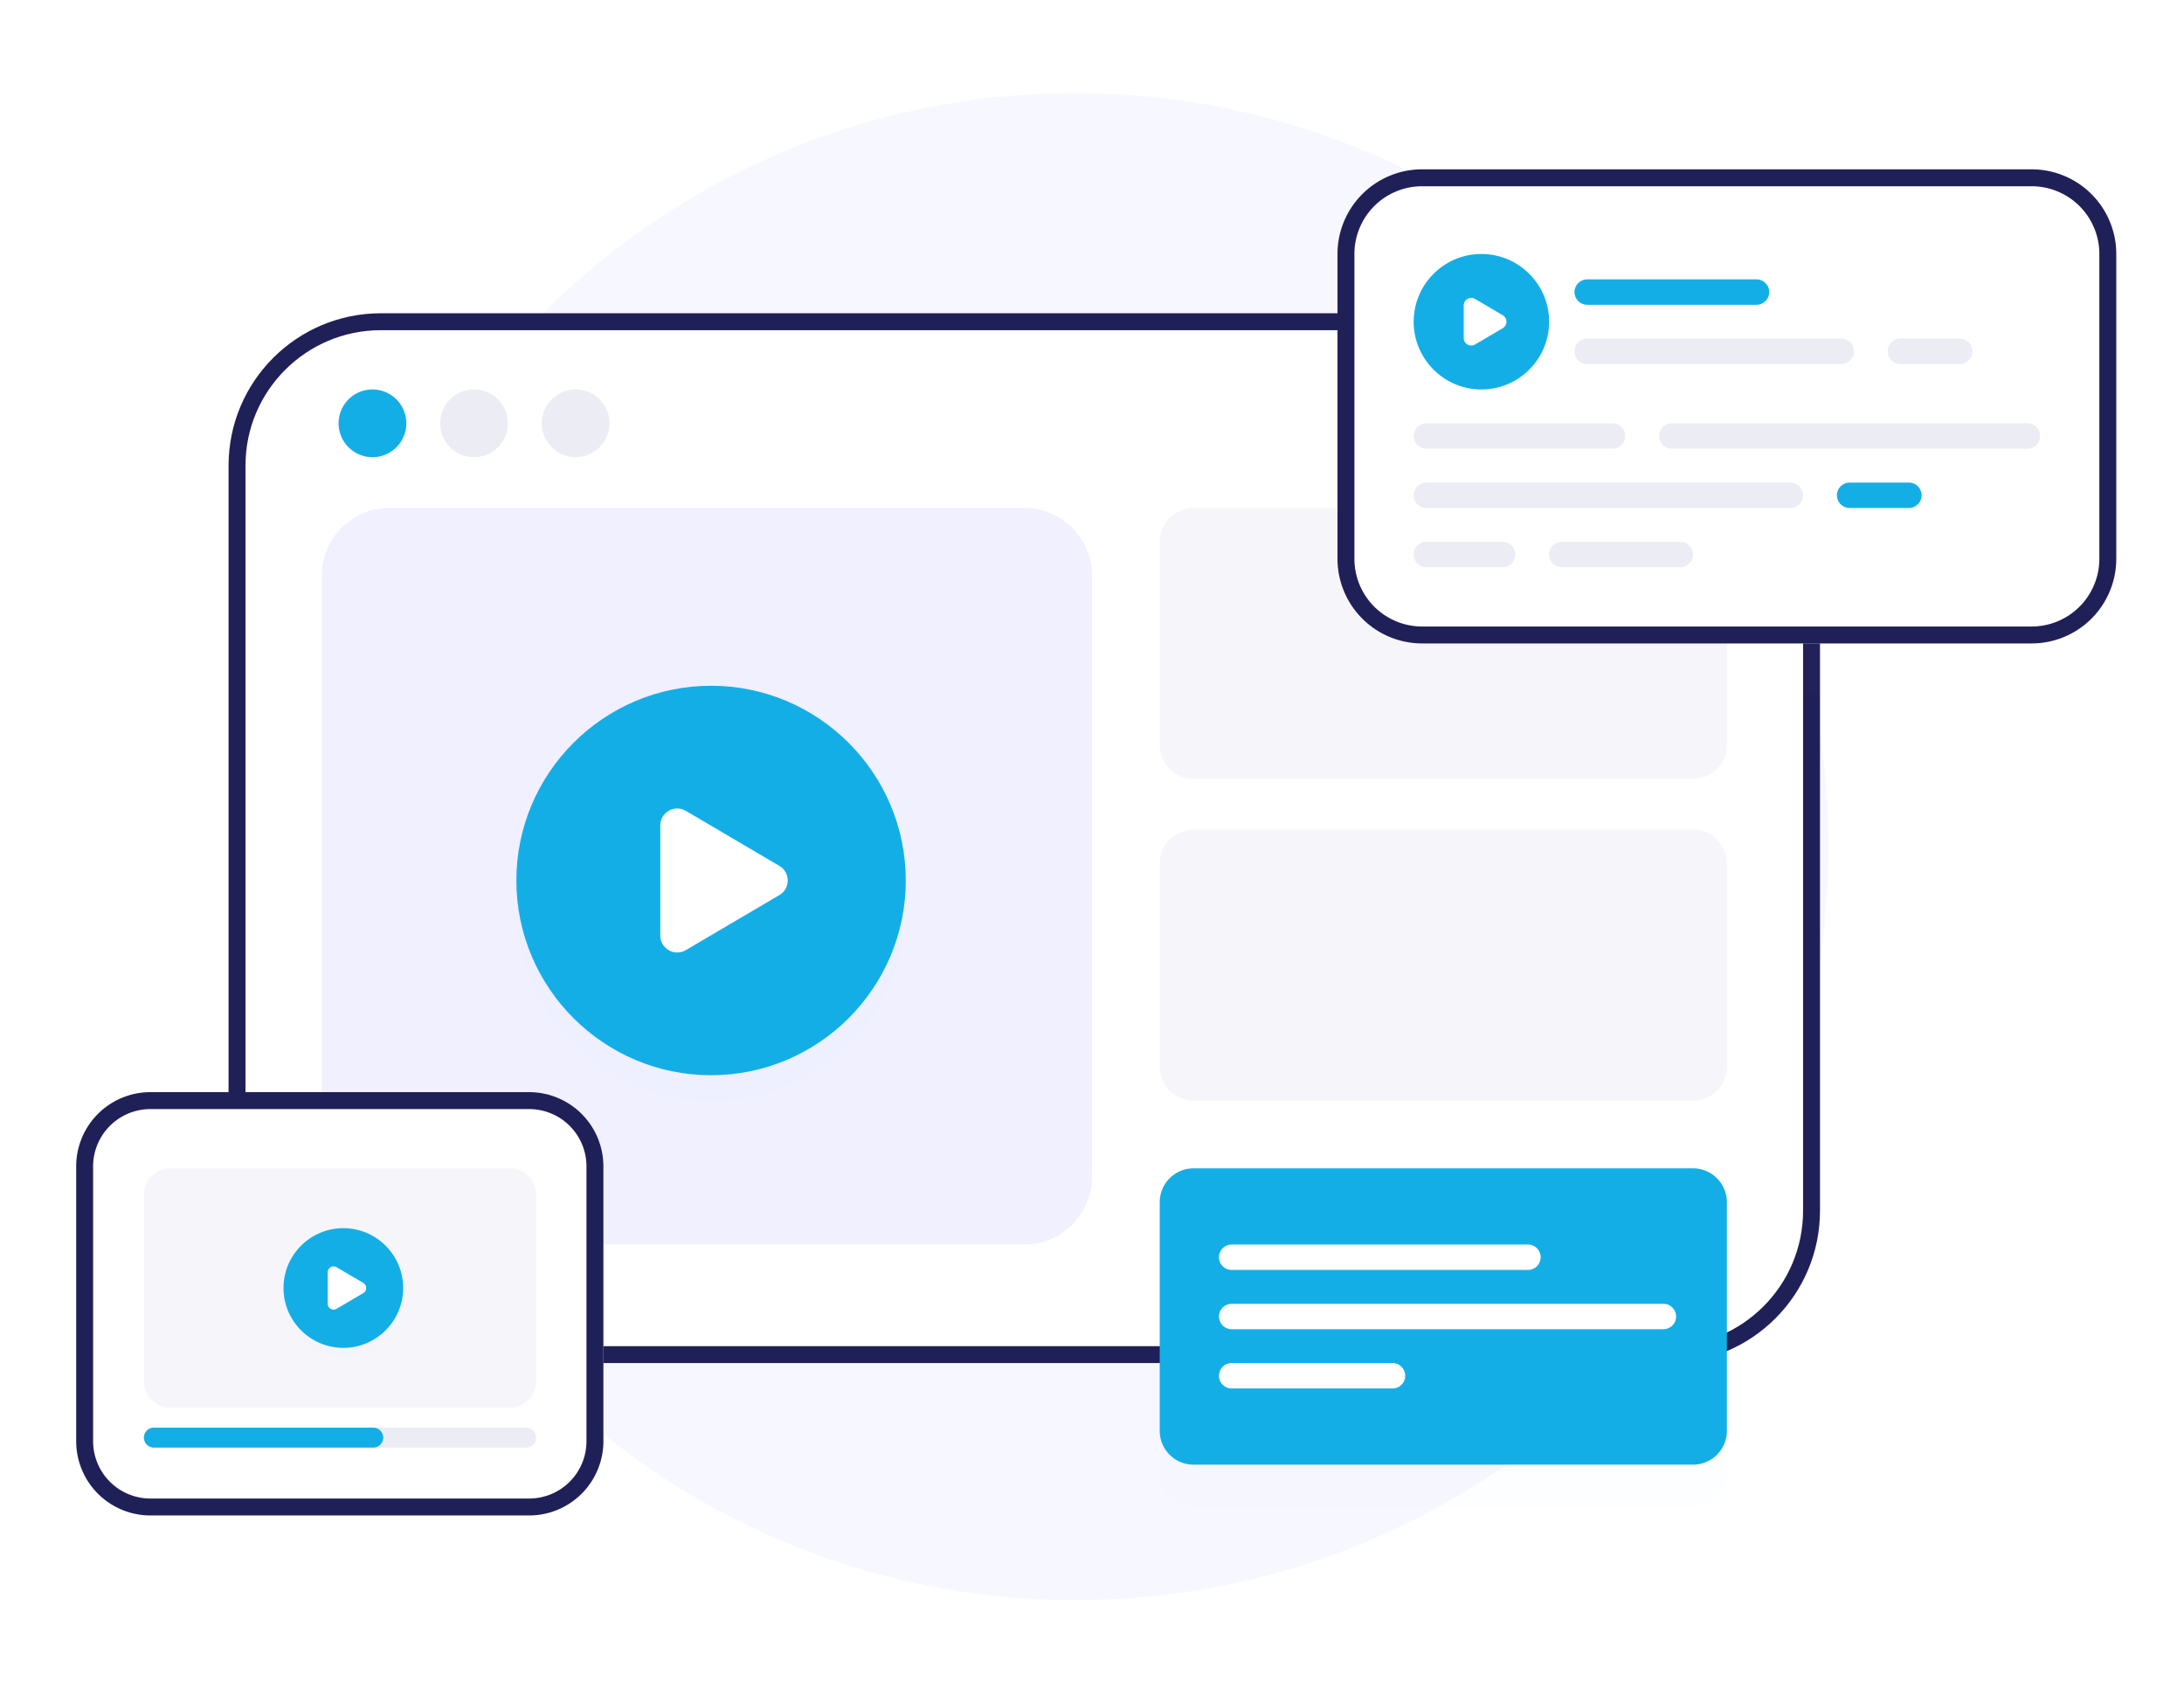 <svg xmlns:xlink="http://www.w3.org/1999/xlink" preserveAspectRatio="xMidYMid meet" data-bbox="9 11 241 178" xmlns="http://www.w3.org/2000/svg" viewBox="0 0 258 201" height="201" width="258" data-type="ugc" role="img" aria-label="Lowest pricing">
    <g>
        <g clip-path="url(#5ad3fb40-387d-471b-ae22-2f494b3a9226_comp-lddgz6xr)">
            <path fill-opacity="0.6" fill="#F1F1FF" d="M127 189c49.153 0 89-39.847 89-89s-39.847-89-89-89-89 39.847-89 89 39.847 89 89 89Z"></path>
            <path stroke-width="2px" stroke="#202058" fill="#FFFFFF" d="M197 38H45c-9.389 0-17 7.611-17 17v88c0 9.389 7.611 17 17 17h152c9.389 0 17-7.611 17-17V55c0-9.389-7.611-17-17-17Z"></path>
            <path fill="#F0F0FF" d="M121 60H46a8 8 0 0 0-8 8v71a8 8 0 0 0 8 8h75a8 8 0 0 0 8-8V68a8 8 0 0 0-8-8Z"></path>
            <g filter="url(#cd5e9161-d179-48ed-a3df-fe44294139ad_comp-lddgz6xr)">
                <path fill-opacity="0.01" fill="#14aee6" d="M84 81c-12.683 0-23 10.317-23 23s10.317 23 23 23 23-10.317 23-23-10.317-23-23-23Zm-2.986 31.227c-1.333.784-3.014-.177-3.014-1.724V97.497c0-1.547 1.68-2.508 3.014-1.724l11.055 6.503c1.315.773 1.315 2.675 0 3.448l-11.055 6.503Z"></path>
            </g>
            <path fill="#FFFFFF" d="M84 118.097c7.785 0 14.097-6.312 14.097-14.097 0-7.785-6.311-14.097-14.097-14.097-7.785 0-14.097 6.312-14.097 14.097 0 7.785 6.312 14.097 14.097 14.097Z"></path>
            <path fill="#14aee6" d="M84 81c-12.683 0-23 10.317-23 23s10.317 23 23 23 23-10.317 23-23-10.317-23-23-23Zm-2.986 31.227c-1.333.784-3.014-.177-3.014-1.724V97.497c0-1.547 1.68-2.508 3.014-1.724l11.055 6.503c1.315.773 1.315 2.675 0 3.448l-11.055 6.503Z"></path>
            <path fill="#14aee6" d="M44 54a4 4 0 1 0 0-8 4 4 0 0 0 0 8Z"></path>
            <path fill="#ECECF4" d="M56 54a4 4 0 1 0 0-8 4 4 0 0 0 0 8Z"></path>
            <path fill="#F6F6FA" d="M200 60h-59a4 4 0 0 0-4 4v24a4 4 0 0 0 4 4h59a4 4 0 0 0 4-4V64a4 4 0 0 0-4-4Z"></path>
            <path fill="#F6F6FA" d="M200 98h-59a4 4 0 0 0-4 4v24a4 4 0 0 0 4 4h59a4 4 0 0 0 4-4v-24a4 4 0 0 0-4-4Z"></path>
            <g filter="url(#0c5ead0b-2d23-47d9-babf-a0184fa56f92_comp-lddgz6xr)">
                <path fill-opacity="0.01" fill="#14aee6" d="M200 138h-59a4 4 0 0 0-4 4v27a4 4 0 0 0 4 4h59a4 4 0 0 0 4-4v-27a4 4 0 0 0-4-4Z"></path>
            </g>
            <path fill="#14aee6" d="M200 138h-59a4 4 0 0 0-4 4v27a4 4 0 0 0 4 4h59a4 4 0 0 0 4-4v-27a4 4 0 0 0-4-4Z"></path>
            <path fill="#ECECF4" d="M68 54a4 4 0 1 0 0-8 4 4 0 0 0 0 8Z"></path>
            <g filter="url(#736fc3b2-1511-47c9-94b3-624d154822b9_comp-lddgz6xr)">
                <path fill-opacity="0.01" fill="#FFFFFF" d="M240 20h-72c-5.523 0-10 4.477-10 10v36c0 5.523 4.477 10 10 10h72c5.523 0 10-4.477 10-10V30c0-5.523-4.477-10-10-10Z"></path>
            </g>
            <path fill="#FFFFFF" d="M240 20h-72c-5.523 0-10 4.477-10 10v36c0 5.523 4.477 10 10 10h72c5.523 0 10-4.477 10-10V30c0-5.523-4.477-10-10-10Z"></path>
            <path stroke-width="2px" stroke="#202058" d="M240 21h-72a9 9 0 0 0-9 9v36a9 9 0 0 0 9 9h72a9 9 0 0 0 9-9V30a9 9 0 0 0-9-9Z" fill="none"></path>
            <g filter="url(#8aebe092-ef94-4b67-b6da-ab1698522d54_comp-lddgz6xr)">
                <path fill-opacity="0.01" fill="#14aee6" d="M175 30c-4.411 0-8 3.589-8 8s3.589 8 8 8 8-3.589 8-8-3.589-8-8-8Zm-.747 10.69a.89.89 0 0 1-1.34-.766v-3.848a.89.89 0 0 1 1.34-.766l3.271 1.924a.89.89 0 0 1 0 1.532l-3.271 1.924Z"></path>
            </g>
            <path fill="#FFFFFF" d="M175 42.903a4.903 4.903 0 1 0 0-9.806 4.903 4.903 0 0 0 0 9.806Z"></path>
            <path fill="#14aee6" d="M175 30c-4.411 0-8 3.589-8 8s3.589 8 8 8 8-3.589 8-8-3.589-8-8-8Zm-.747 10.69a.89.89 0 0 1-1.34-.766v-3.848a.89.89 0 0 1 1.34-.766l3.271 1.924a.89.89 0 0 1 0 1.532l-3.271 1.924Z"></path>
            <path fill="#14aee6" d="M207.5 33h-20a1.5 1.5 0 0 0 0 3h20a1.5 1.5 0 0 0 0-3Z"></path>
            <path fill="#ECECF4" d="M217.5 40h-30a1.5 1.5 0 0 0 0 3h30a1.5 1.5 0 0 0 0-3Z"></path>
            <path fill="#ECECF4" d="M190.5 50h-22a1.5 1.5 0 0 0 0 3h22a1.5 1.5 0 0 0 0-3Z"></path>
            <path fill="#ECECF4" d="M211.5 57h-43a1.5 1.5 0 0 0 0 3h43a1.5 1.5 0 0 0 0-3Z"></path>
            <path fill="#ECECF4" d="M177.5 64h-9a1.5 1.5 0 0 0 0 3h9a1.5 1.5 0 0 0 0-3Z"></path>
            <path fill="#ECECF4" d="M198.5 64h-14a1.5 1.5 0 0 0 0 3h14a1.5 1.5 0 0 0 0-3Z"></path>
            <path fill="#ECECF4" d="M239.5 50h-42a1.5 1.5 0 0 0 0 3h42a1.5 1.5 0 0 0 0-3Z"></path>
            <path fill="#14aee6" d="M225.5 57h-7a1.5 1.5 0 0 0 0 3h7a1.5 1.5 0 0 0 0-3Z"></path>
            <path fill="#ECECF4" d="M231.5 40h-7a1.5 1.5 0 0 0 0 3h7a1.5 1.5 0 0 0 0-3Z"></path>
            <path fill="#FFFFFF" d="M180.5 147h-35a1.5 1.5 0 0 0 0 3h35a1.5 1.5 0 0 0 0-3Z"></path>
            <path fill="#FFFFFF" d="M196.5 154h-51a1.5 1.5 0 0 0 0 3h51a1.5 1.5 0 0 0 0-3Z"></path>
            <path fill="#FFFFFF" d="M164.5 161h-19a1.5 1.5 0 0 0 0 3h19a1.5 1.5 0 0 0 0-3Z"></path>
            <g filter="url(#ba9c6ac5-921d-4db0-9b3b-310ac282458c_comp-lddgz6xr)">
                <path fill-opacity="0.01" fill="#FFFFFF" d="M62.509 129H17.772A8.772 8.772 0 0 0 9 137.772v32.456A8.772 8.772 0 0 0 17.772 179h44.737a8.772 8.772 0 0 0 8.772-8.772v-32.456A8.772 8.772 0 0 0 62.509 129Z"></path>
            </g>
            <path fill="#FFFFFF" d="M62.509 129H17.772A8.772 8.772 0 0 0 9 137.772v32.456A8.772 8.772 0 0 0 17.772 179h44.737a8.772 8.772 0 0 0 8.772-8.772v-32.456A8.772 8.772 0 0 0 62.509 129Z"></path>
            <path stroke-width="2px" stroke="#202058" d="M62.509 130H17.772A7.772 7.772 0 0 0 10 137.772v32.456A7.772 7.772 0 0 0 17.772 178h44.737a7.772 7.772 0 0 0 7.772-7.772v-32.456A7.772 7.772 0 0 0 62.509 130Z" fill="none"></path>
            <path fill="#F6F6FA" d="M60.191 138h-40.05A3.14 3.14 0 0 0 17 141.141v21.988a3.142 3.142 0 0 0 3.141 3.142h40.05a3.142 3.142 0 0 0 3.142-3.142v-21.988A3.14 3.14 0 0 0 60.19 138Z"></path>
            <g filter="url(#c6a79901-ad7d-4105-9efe-1e65fe833a4a_comp-lddgz6xr)">
                <path fill-opacity="0.01" fill="#14aee6" d="M40.559 145.067c-3.898 0-7.068 3.171-7.068 7.068s3.17 7.068 7.068 7.068c3.897 0 7.068-3.171 7.068-7.068s-3.17-7.068-7.068-7.068Zm-.792 9.522a.698.698 0 0 1-1.052-.602v-3.704c0-.54.587-.876 1.052-.602l3.15 1.852a.699.699 0 0 1 0 1.204l-3.15 1.852Z"></path>
            </g>
            <path fill="#FFFFFF" d="M40.56 156.467a4.332 4.332 0 1 0-.002-8.664 4.332 4.332 0 0 0 .001 8.664Z"></path>
            <path fill="#14aee6" d="M40.559 145.067c-3.898 0-7.068 3.171-7.068 7.068s3.17 7.068 7.068 7.068c3.897 0 7.068-3.171 7.068-7.068s-3.17-7.068-7.068-7.068Zm-.792 9.522a.698.698 0 0 1-1.052-.602v-3.704c0-.54.587-.876 1.052-.602l3.15 1.852a.699.699 0 0 1 0 1.204l-3.15 1.852Z"></path>
            <path fill="#ECECF4" d="M62.155 168.627H18.178a1.178 1.178 0 1 0 0 2.356h43.977a1.178 1.178 0 1 0 0-2.356Z"></path>
            <path fill="#14aee6" d="M44.093 168.627H18.178a1.178 1.178 0 1 0 0 2.356h25.915a1.178 1.178 0 1 0 0-2.356Z"></path>
        </g>
        <defs fill="none">
            <filter color-interpolation-filters="sRGB" filterUnits="userSpaceOnUse" height="62" width="62" y="76" x="53" id="cd5e9161-d179-48ed-a3df-fe44294139ad_comp-lddgz6xr">
                <feFlood result="BackgroundImageFix" flood-opacity="0"></feFlood>
                <feColorMatrix values="0 0 0 0 0 0 0 0 0 0 0 0 0 0 0 0 0 0 127 0" in="SourceAlpha"></feColorMatrix>
                <feOffset dy="3"></feOffset>
                <feGaussianBlur stdDeviation="4"></feGaussianBlur>
                <feColorMatrix values="0 0 0 0 0.204 0 0 0 0 0.204 0 0 0 0 1 0 0 0 0.32 0"></feColorMatrix>
                <feBlend result="effect1_dropShadow" in2="BackgroundImageFix"></feBlend>
                <feBlend result="shape" in2="effect1_dropShadow" in="SourceGraphic"></feBlend>
            </filter>
            <filter color-interpolation-filters="sRGB" filterUnits="userSpaceOnUse" height="55" width="87" y="133" x="127" id="0c5ead0b-2d23-47d9-babf-a0184fa56f92_comp-lddgz6xr">
                <feFlood result="BackgroundImageFix" flood-opacity="0"></feFlood>
                <feColorMatrix values="0 0 0 0 0 0 0 0 0 0 0 0 0 0 0 0 0 0 127 0" in="SourceAlpha"></feColorMatrix>
                <feOffset dy="5"></feOffset>
                <feGaussianBlur stdDeviation="5"></feGaussianBlur>
                <feColorMatrix values="0 0 0 0 0.204 0 0 0 0 0.204 0 0 0 0 1 0 0 0 0.19 0"></feColorMatrix>
                <feBlend result="effect1_dropShadow" in2="BackgroundImageFix"></feBlend>
                <feBlend result="shape" in2="effect1_dropShadow" in="SourceGraphic"></feBlend>
            </filter>
            <filter color-interpolation-filters="sRGB" filterUnits="userSpaceOnUse" height="78" width="114" y="15" x="147" id="736fc3b2-1511-47c9-94b3-624d154822b9_comp-lddgz6xr">
                <feFlood result="BackgroundImageFix" flood-opacity="0"></feFlood>
                <feColorMatrix values="0 0 0 0 0 0 0 0 0 0 0 0 0 0 0 0 0 0 127 0" in="SourceAlpha"></feColorMatrix>
                <feOffset dy="6"></feOffset>
                <feGaussianBlur stdDeviation="5.5"></feGaussianBlur>
                <feColorMatrix values="0 0 0 0 0.204 0 0 0 0 0.204 0 0 0 0 1 0 0 0 0.12 0"></feColorMatrix>
                <feBlend result="effect1_dropShadow" in2="BackgroundImageFix"></feBlend>
                <feBlend result="shape" in2="effect1_dropShadow" in="SourceGraphic"></feBlend>
            </filter>
            <filter color-interpolation-filters="sRGB" filterUnits="userSpaceOnUse" height="24.889" width="24.889" y="26.889" x="162.556" id="8aebe092-ef94-4b67-b6da-ab1698522d54_comp-lddgz6xr">
                <feFlood result="BackgroundImageFix" flood-opacity="0"></feFlood>
                <feColorMatrix values="0 0 0 0 0 0 0 0 0 0 0 0 0 0 0 0 0 0 127 0" in="SourceAlpha"></feColorMatrix>
                <feOffset dy="1.333"></feOffset>
                <feGaussianBlur stdDeviation="2.222"></feGaussianBlur>
                <feColorMatrix values="0 0 0 0 0.204 0 0 0 0 0.204 0 0 0 0 1 0 0 0 0.25 0"></feColorMatrix>
                <feBlend result="effect1_dropShadow" in2="BackgroundImageFix"></feBlend>
                <feBlend result="shape" in2="effect1_dropShadow" in="SourceGraphic"></feBlend>
            </filter>
            <filter color-interpolation-filters="sRGB" filterUnits="userSpaceOnUse" height="69.298" width="81.579" y="124.614" x="-.649" id="ba9c6ac5-921d-4db0-9b3b-310ac282458c_comp-lddgz6xr">
                <feFlood result="BackgroundImageFix" flood-opacity="0"></feFlood>
                <feColorMatrix values="0 0 0 0 0 0 0 0 0 0 0 0 0 0 0 0 0 0 127 0" in="SourceAlpha"></feColorMatrix>
                <feOffset dy="5.263"></feOffset>
                <feGaussianBlur stdDeviation="4.825"></feGaussianBlur>
                <feColorMatrix values="0 0 0 0 0.204 0 0 0 0 0.204 0 0 0 0 1 0 0 0 0.12 0"></feColorMatrix>
                <feBlend result="effect1_dropShadow" in2="BackgroundImageFix"></feBlend>
                <feBlend result="shape" in2="effect1_dropShadow" in="SourceGraphic"></feBlend>
            </filter>
            <filter color-interpolation-filters="sRGB" filterUnits="userSpaceOnUse" height="21.116" width="21.116" y="142.624" x="30.001" id="c6a79901-ad7d-4105-9efe-1e65fe833a4a_comp-lddgz6xr">
                <feFlood result="BackgroundImageFix" flood-opacity="0"></feFlood>
                <feColorMatrix values="0 0 0 0 0 0 0 0 0 0 0 0 0 0 0 0 0 0 127 0" in="SourceAlpha"></feColorMatrix>
                <feOffset dy="1.047"></feOffset>
                <feGaussianBlur stdDeviation="1.745"></feGaussianBlur>
                <feColorMatrix values="0 0 0 0 0.204 0 0 0 0 0.204 0 0 0 0 1 0 0 0 0.25 0"></feColorMatrix>
                <feBlend result="effect1_dropShadow" in2="BackgroundImageFix"></feBlend>
                <feBlend result="shape" in2="effect1_dropShadow" in="SourceGraphic"></feBlend>
            </filter>
            <clipPath id="5ad3fb40-387d-471b-ae22-2f494b3a9226_comp-lddgz6xr">
                <path fill="#ffffff" d="M258 0v201H0V0h258z"></path>
            </clipPath>
        </defs>
    </g>
</svg>